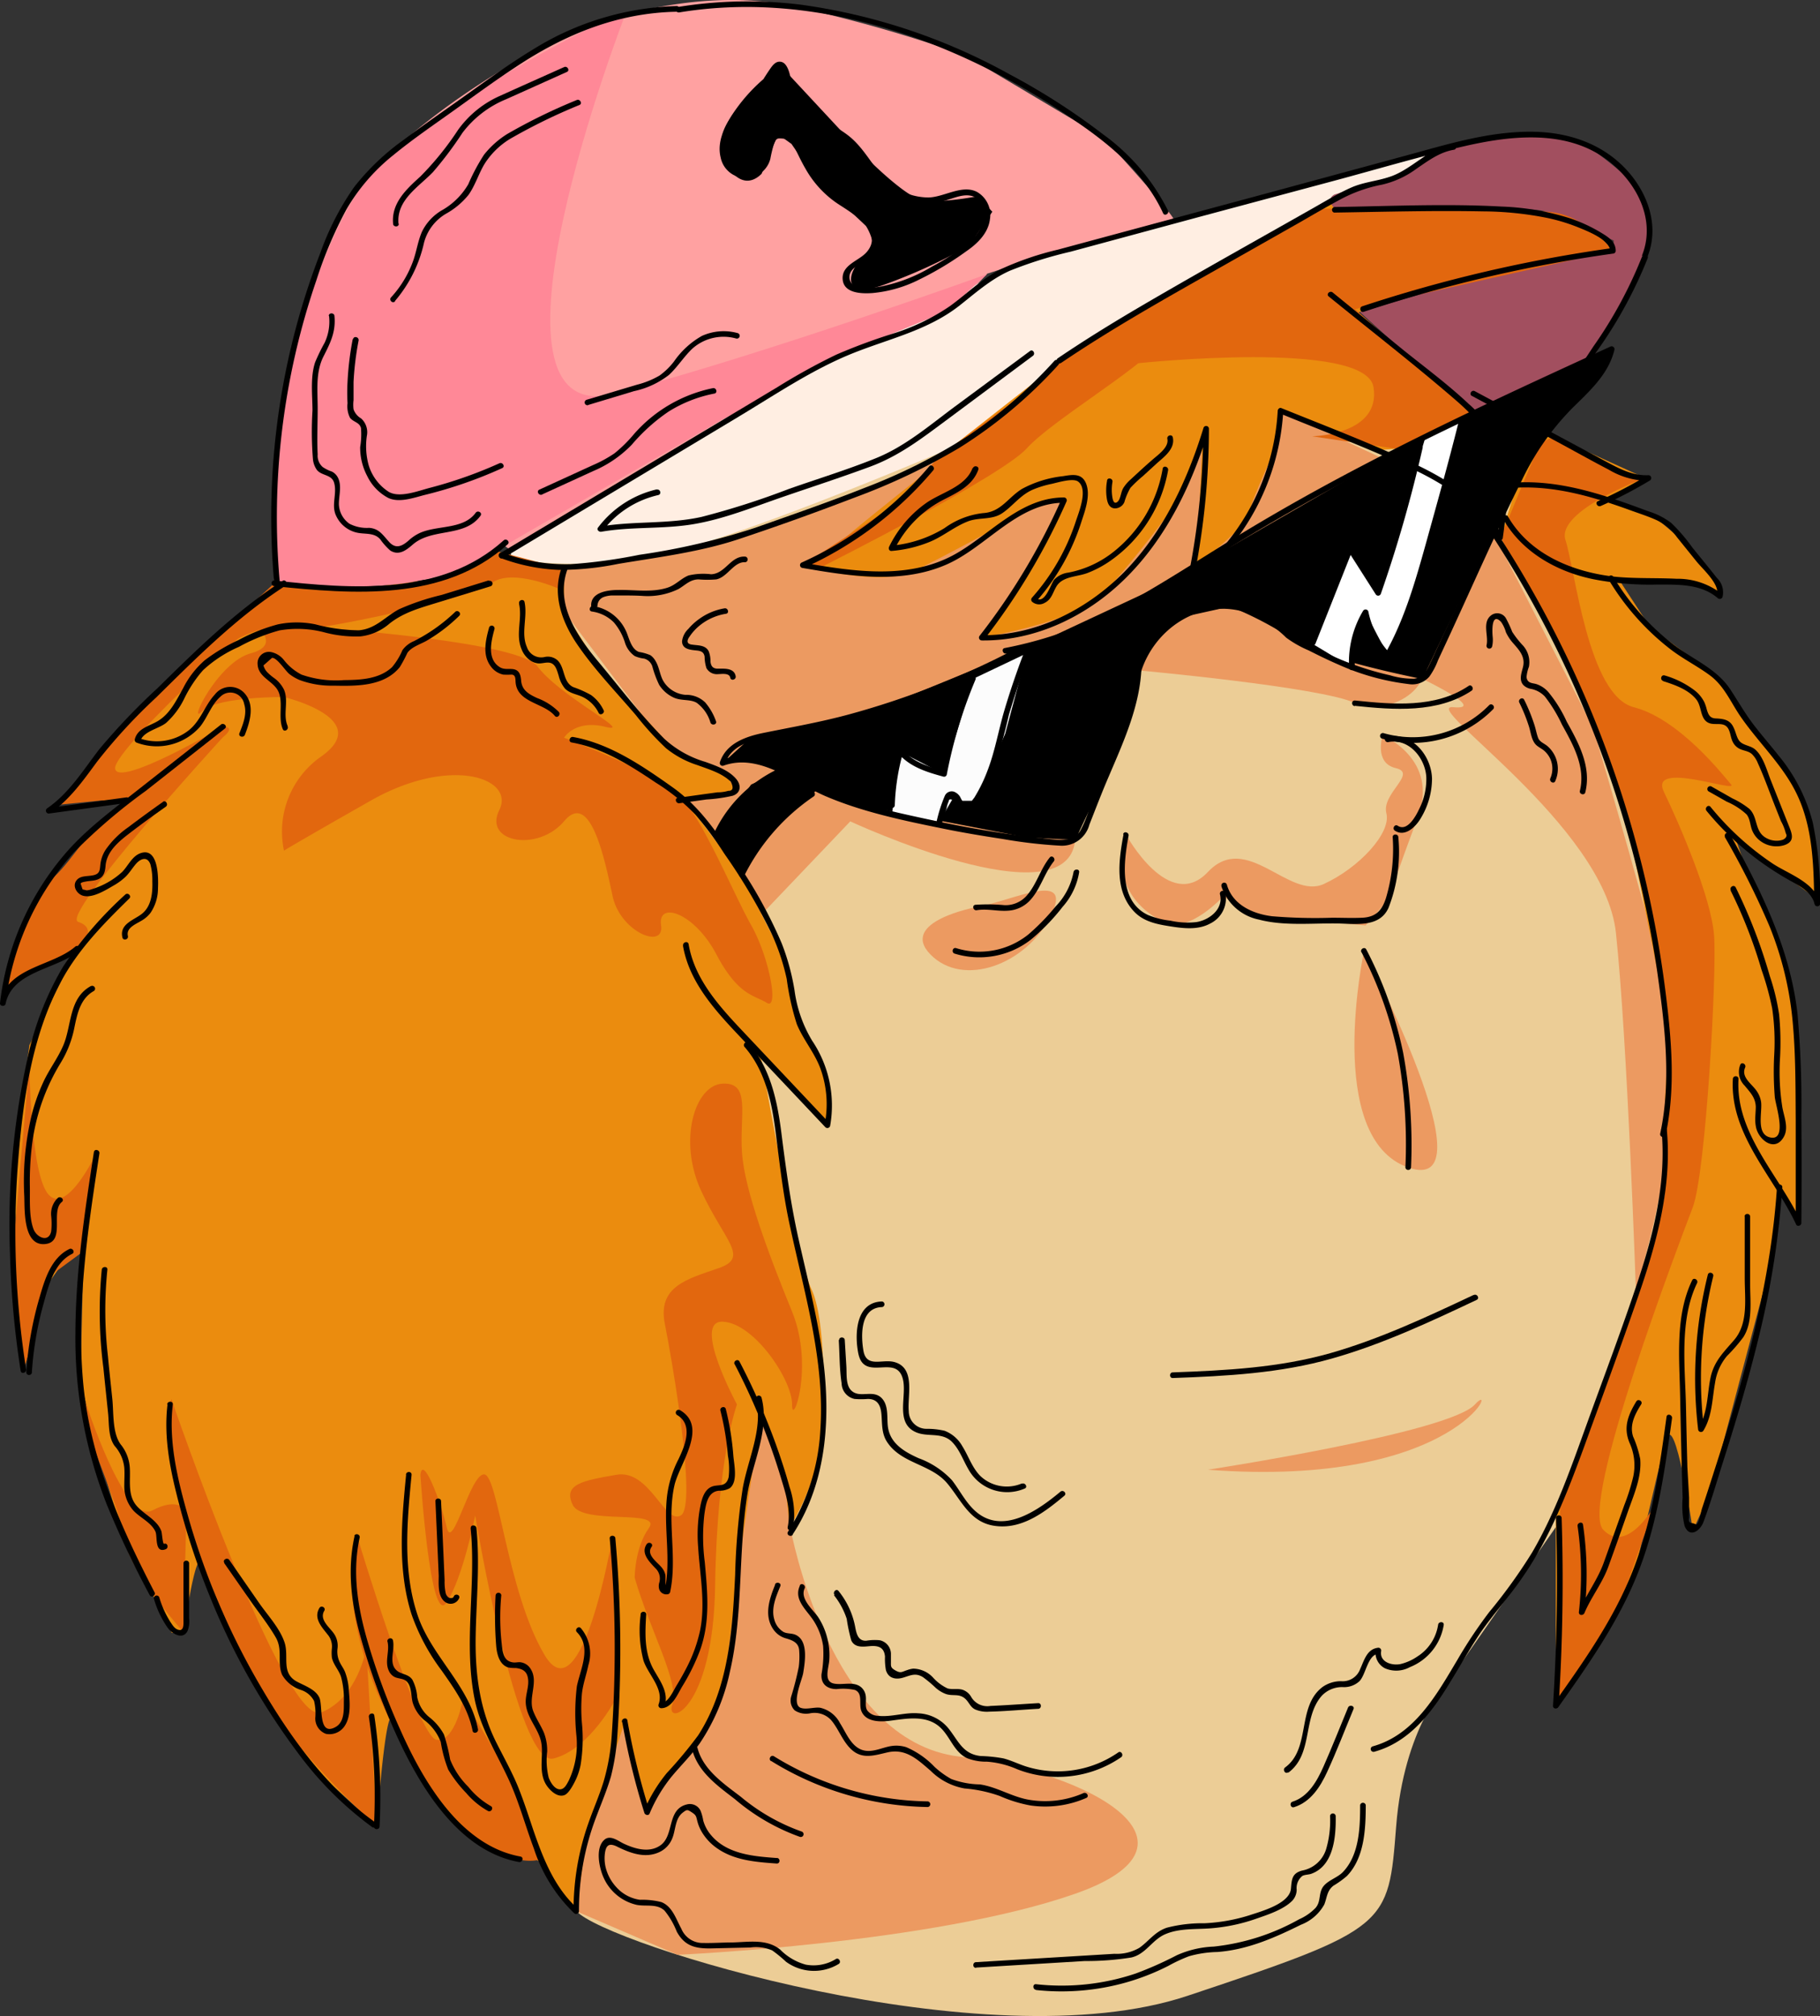<svg id="Camada_1" data-name="Camada 1" xmlns="http://www.w3.org/2000/svg" viewBox="0 0 242.05 268"><rect x="0" y="0" width="242.05" height="268" fill="#333333" stroke="none"/><defs><style>.cls-1{fill:#eccd96;}.cls-2{fill:#ec9a61;}.cls-3{fill:#eb8c0e;}.cls-4{fill:#fcfcfc;}.cls-5{fill:#fff;}.cls-6{fill:#ffa1a1;}.cls-7{fill:#ffeee2;}.cls-8{fill:#a24f5f;}.cls-9{fill:#e2670e;}.cls-10{fill:#ff8897;}</style></defs><path class="cls-1" d="M95.21,86.92,87,186.36s12,75.39,15.76,79.7,54.45,20.19,81.25,11.26,26.73-9.3,27.76-22.52,6.78-19.05,6.78-19.05l18.07-25.93,17.48-44.6-9.23-66.37-31.37-37-58-4.46S95.81,81.17,95.21,86.92Z" transform="translate(-26.09 -12)"/><polygon class="cls-2" points="183.88 60.95 170.32 54.59 124.94 60.66 116.23 64.74 92.21 73.23 75.03 75.64 74.96 81.22 87.88 98.34 97.85 105.09 90.2 106.43 95.26 110.98 149.23 82.82 183.88 60.95"/><path class="cls-2" d="M126,135l13.17-13.81s29,13.5,29.92,2.4-36.22-7.72-36.22-7.72l-20.52,17.51Z" transform="translate(-26.09 -12)"/><path class="cls-2" d="M215.31,102.27s8.71,4.17,4.06,3.74,20.1,15.66,21.63,30,2.65,47.43,2.65,47.43,8-24.6,3.95-40.29-9.68-34.51-9.68-34.51l-14.4-28.07Z" transform="translate(-26.09 -12)"/><path class="cls-2" d="M131.21,215.12s5.09,28.36,22.47,30.39,34.32,11.6,15.42,18.23-52.91,8.12-52.91,8.12l-13.48-5.8,2.83-85S131.07,182.7,131.21,215.12Z" transform="translate(-26.09 -12)"/><path class="cls-2" d="M175.87,123s5.7,10.41,10.86,4.92,10.76,3.72,15.41,1.6,9-6.77,8.33-9.41,4.19-5.32,1.25-6-1.75-4.35-1.75-4.35,7.59,3.15,4.69,10.87-3.95,11-3.95,11l-3,3.39-14.94-1.39-4-2.46s-4.41,4.81-7.61,3.5S173.74,129.56,175.87,123Z" transform="translate(-26.09 -12)"/><path class="cls-2" d="M207.5,138.41s-5.37,24.91,5.9,28.8S207.5,138.41,207.5,138.41Z" transform="translate(-26.09 -12)"/><path class="cls-2" d="M186.73,207.38s32.13-4.91,35.52-8.68S220.28,209.91,186.73,207.38Z" transform="translate(-26.09 -12)"/><path class="cls-2" d="M155.93,132.59s-10.41,1.91-6.08,6.31,12.65,1.37,15.94-5.06S160.65,131.81,155.93,132.59Z" transform="translate(-26.09 -12)"/><path class="cls-2" d="M177.51,101.12s24.26,2.21,28.76,4.33,12.83-2.62,7.67-8.69-27.21-7.21-27.21-7.21S171.05,91.69,177.51,101.12Z" transform="translate(-26.09 -12)"/><path class="cls-3" d="M62.56,89.55,34.27,118.43l8.73-.07s-14.11,11.77-15.24,24.56a66.73,66.73,0,0,1,8.6-4.81L30,150.94l-2.19,16.27,1.44,26.93,3-11.17,3.3-4.64h1.65l-.41,17.17s4.06,17.42,6.9,23.06,5.25,10.51,5.25,10.51l1.57-.15s1.56-10.59,2.26-9.14S63.1,243,68.19,247.48s8,7.32,8,7.32,1.21-16.67,2.12-14.2,6.17,13.44,11,15.89,8.68,2.09,9.23,3.77,4.17,5.8,4.17,5.8l1.48-10.25,5-14.9,2.93,12,3.47-5.45s6.07-7.85,6.68-11.09,2-15.89,2-15.89l3-20.37,3.12,7.92.71,7.07a34.41,34.41,0,0,0,3.75-8.75c.85-4,1.42-18.13-.85-23s-6.73-31.08-6.73-31.08l8.76,9.27a29.63,29.63,0,0,0,0-5.59c-.33-2.26-3.71-7.92-3.71-7.92l-2.21-9.17-5.49-10.65-7.25-9.6,6.46-1.56-1.07-2-6.68-3L106,101l-4.92-7.77.07-5.58-8.29-1.8-7.9,3L73.2,90.35Z" transform="translate(-26.09 -12)"/><path d="M121.16,123l4.83-6.71,4.63-2.1L124.73,113l-2.54.46,3.7-3.37,16.52-3.68,21-8.58,18.65-8.71L210,73l30.44-14.51-3,5.11-6.53,7.34L222,88.15l-6.73,14.12s-13.48-2.64-17-5.12a48,48,0,0,0-8.57-4.52l-6.69,1.48L179,98l-1.48,3.15-.83,4.73-2.92,7.88-4.68,9.9-6.44-.33L140.21,119l-5.42-2.06-6.58,6-3.48,5.35Z" transform="translate(-26.09 -12)"/><polygon class="cls-4" points="118.63 108.2 119.75 99.94 125.55 102.93 129.38 90.26 136.55 86.85 133.69 97.52 130.06 105.99 128.28 107.21 127.06 105.56 124.94 109.23 118.63 108.2"/><polygon class="cls-5" points="174.51 85.56 179.59 72.96 183.29 78.86 189.59 58.08 194.35 55.76 193.29 60.42 188.29 78.29 184.57 87.1 181.67 81.55 180.18 84.84 179.82 88.75 174.51 85.56"/><path class="cls-3" d="M149.93,74.27S137.52,84,136.42,85.36a6.75,6.75,0,0,1-3.56,1.77s10.06,3,14.7.82,16.92-9,16.92-9l3.16-.49-5,9.64-6,8.67S169,94.69,172.52,91.2s10-12.26,10-12.26L186,70.47l-.74,16.76s7.26-6,6.95-6.71,3.51-8.89,3.51-8.89l.68-5,12.69,5.22,2.62-.18,11.16-5L206.27,53.72l6.88-2.6,27.46-5.79s-4.87-5.13-8.92-5.19-21.72,0-21.72,0l-7-1.28-19,10.77-13,7.74L166,60.92,151,72.66Z" transform="translate(-26.09 -12)"/><path class="cls-3" d="M232.68,70l12.14,5.52L240,78.41l5.91,2.11,4.42,3.73,4.3,5.42.22,1.53L251,89.5l-9.58-.42,4.13,6.3,8.54,6.31,4.7,6.51,5.32,6.84,2.28,4.73,1.18,6.44v5.18L262,127.31l-5.14-4,1.73,5,4.57,10.65,1.61,8,.39,5.93.09,5,0,16.08-2.48-4.07-1.12,9.81-8.17,30.84-2.25,4.92s-2.39-16.41-3.58-12-4.17,17.73-4.17,17.73L233,238.76V213l9.52-26,5-15.88V158.2l.57-9.35-5.57-27.62L237,105.85,230,91.41l-4.34-8,2.18-7S230.77,69.24,232.68,70Z" transform="translate(-26.09 -12)"/><path class="cls-6" d="M62.56,89.55s.29-40.31,11.21-52.84,28.45-20.47,28.45-20.47S117.71,9.61,132,12.93a191.64,191.64,0,0,1,22.42,6.41l18.48,11s10.41,11.34,9.26,11S173,44,173,44l-10.4,2.69-5.24,1.7-2.62,2.81L151,54s-3.86,2.49-6.31,2.71-8.44,3.22-8.44,3.22l-14.93,8.78L94,85.12l-1.24-.87-7.86,4.57s-10.23,1-13.18,1.42S62.56,89.55,62.56,89.55Z" transform="translate(-26.09 -12)"/><path class="cls-7" d="M94.1,86.31a55.24,55.24,0,0,0,21-.86c11.33-2.7,37.3-13.82,37.3-13.82l10.29-8.07,8.27-6.19,17-10,18-10s4.43-1.66,5.15-1.44,5-3.62,5-3.62l-37.73,10.1s-17.84,4.95-18.48,5.3S146.24,55,146.24,55l-8,4-16.06,8.81L94,85.12Z" transform="translate(-26.09 -12)"/><path class="cls-8" d="M203.57,39.71s26.21-.5,28.12.43,9,3.82,9,3.82l0,1.37-21.24,4.48-12.5,3.68,5.49,4.95,9.32,8.43,16.23-7.29,7-13.67s.91-5.81-.72-8.31-7.75-6.67-7.75-6.67L230,29.85h-3.6s-4.32.74-7,1.51S212.63,35,212.63,35l-9.06,2.86S202.33,38.36,203.57,39.71Z" transform="translate(-26.09 -12)"/><path d="M127.38,35.1l2.18-5.25,1.79,1.28,3.09,4.47,6.83,6.45s2,3.13,0,4.05-4,5.88,2,3.89A72.84,72.84,0,0,0,155,44.65l3.06-4.5-1.91-2.07s-5,1-7.44.51-8.1-6.34-8.1-6.34L129.74,20.57s-6.78,6-7.55,9.28S124.4,38.08,127.38,35.1Z" transform="translate(-26.09 -12)"/><path class="cls-9" d="M55.74,108.59s-14,8.22-14.34,5.58S64.64,90,66.23,90.35l-3.67-.8L50.24,100.87,39.88,111.46,33.62,119l10.17-1Z" transform="translate(-26.09 -12)"/><path class="cls-9" d="M55.74,110S34,133.74,36.49,134.55s.65,2.85.65,2.85l-3.52,2.07-6.83,3.63s2.64-11.66,5.46-13.67,5.12-6.45,7.44-8.2,16.05-12.64,16.05-12.64S57.57,108.54,55.74,110Z" transform="translate(-26.09 -12)"/><path class="cls-9" d="M100.62,90.35s-6.44-2.94-9.2-.8-27.17,7.34-28.86,6.23-7.77,2.76-7.77,2.76l9.07-8.71,10.85.52,10.22-1.53L92,85.23l9.13,2.41Z" transform="translate(-26.09 -12)"/><path class="cls-9" d="M59.68,94.82s34.94,1.83,37.92,5.8,13.06,9,9,8-5.49,1.45-5.49,1.45,12.11,4.6,15.21,7.52S123.6,130.75,126,135s3.73,11.36,2.06,10.31-3.79-.93-6.7-6.45-7.83-7.15-7.35-3.86-5.41.91-6.44-3.85-2.92-14.17-6.44-10-10.77,2.82-8.64-1.45S86,112.41,75.4,118.43s-11.54,6.65-11.54,6.65a12.16,12.16,0,0,1,5-12.55c7-5-5-7.87-5-7.87s-9-.07-10.93,1.92,2.1-6.52,6.51-7.73S59.68,94.82,59.68,94.82Z" transform="translate(-26.09 -12)"/><path class="cls-9" d="M38.94,165.22s-3.91,8.3-6.38,5.6S30,153.45,30,153.45l-2.19,24.88,1.44,15.81,3.53-12.56,4.42-3.25Z" transform="translate(-26.09 -12)"/><path class="cls-9" d="M37.33,198s5.34,16.75,9,14.8,4.56.16,4.56.16l-.41,16s-7.36-8.17-7.91-12.64S35.63,199,37.33,198Z" transform="translate(-26.09 -12)"/><path class="cls-9" d="M48.89,198s15,43.63,19.92,41.65,6-8.55,6-8.55L76.2,254.8S63.3,243.26,59.1,234,45.85,204.94,48.89,198Z" transform="translate(-26.09 -12)"/><path class="cls-9" d="M73.61,216.28s8,26.65,10.53,27,3.55-5.53,3.55-5.53L94,248.32l4,10.84s-7.65,3.08-18-14.69S73.61,216.28,73.61,216.28Z" transform="translate(-26.09 -12)"/><path class="cls-9" d="M82,208.05s1.29,20.26,3.47,17,3.82-11.58,3.82-11.58S94.86,247,99.7,245.77s8.32-8,8.32-8l-.51-21.3s-4.06,23.87-9,15.53-6.15-23.79-8-24-4.25,10.38-5,7.07S82.32,205.28,82,208.05Z" transform="translate(-26.09 -12)"/><path class="cls-9" d="M110.5,221.73c2,7,6,13.89,5,16.87s5.45,1.07,5.7-15.84,2.9-24.06,2.9-24.06-6.06-11.2-1.87-11,9.24,7.78,9.2,11,3-5,0-12.34-6.32-16.1-6.66-21.14,1.21-9.33-2.54-9.17-6,7.59-2.87,14.3,6.45,8.81,2.29,10.24-8.13,2.42-7.14,7.39,4.29,24.11,2.15,25.46-4.14-6.17-8.6-5.39-7.13,1.25-5.8,4,12,.49,10.12,3.1S110.5,221.73,110.5,221.73Z" transform="translate(-26.09 -12)"/><path class="cls-9" d="M135.62,87.23s23.57-11.84,27-15.6,14-9.86,18.15-14.26,25.93-11.9,30.93-11.62,14.41.7,12.68,0-18.13,7.33-18.13,7.33l34.34-7.74s-3.88-5.13-8.92-5.19l-30.25-.43-11.53,6.53-10.39,5.93-10.37,6.25-5.68,5L151,72.66l-5.61,6.28-12.56,8.19Z" transform="translate(-26.09 -12)"/><path class="cls-9" d="M177.51,60.28s30.24-3.19,31.25,3.19S200.59,70,200.59,70l11.13,1.65,10-4.76-15.41-13.8,16-3.87,3.36-6.55-29.18,3.1S174,57.66,177.51,60.28Z" transform="translate(-26.09 -12)"/><path class="cls-9" d="M244.82,75.56S233,79.89,234.29,83.8s3,20.65,9.07,22.21,11.85,9,12.95,10.26-11-3.29-8.93,1,6.28,14,6.67,19.06-1.09,31.54-2.83,36.16S236.09,212,239.31,215.36s6.87-3.28,6.87-3.28l-4.74,13.53L233,238.76l.61-27.43L242.53,187s5-12.55,5-17.19.6-17,.6-17l-2.58-20.15-5.18-18.16-5.59-13.75-6.56-12.59-2.57-4.72,5.25-12.55,1.82-.85S244.14,76.31,244.82,75.56Z" transform="translate(-26.09 -12)"/><path class="cls-10" d="M109.22,14S87.67,69.69,108,64.31,157.4,48.43,157.4,48.43l-5.5,5-12.73,5.22-17,9.12L92,85.23s-3.37,2.69-10.79,4.08-18.64.24-18.64.24-.3-25.45,4-36.48,6.62-17,13.38-22.43S106.94,13.65,109.22,14Z" transform="translate(-26.09 -12)"/><path d="M220.21,76.93a145,145,0,0,1,26.27,64.16c1,7.08,1.93,14.52.41,21.6-.11.47.62.67.72.2,1.34-6.23.79-12.65,0-18.92a144.79,144.79,0,0,0-26.76-67.42c-.28-.38-.94,0-.65.38Z" transform="translate(-26.09 -12)"/><path d="M247.07,162.24c.62,6.76-.95,13.4-3.06,19.79s-4.59,12.93-6.92,19.37c-2.1,5.8-4.13,11.68-7.25,17a71.23,71.23,0,0,1-5.69,7.9,61.48,61.48,0,0,0-4.25,6.38c-2.75,4.61-5.7,9.94-11.24,11.47a.37.37,0,0,0,.2.72c4.66-1.28,7.61-5.17,10-9.1,1.35-2.17,2.59-4.42,4-6.54,1.8-2.66,4-5,5.8-7.68,3.57-5.16,5.84-11.06,8-16.92,2.44-6.72,4.92-13.42,7.26-20.18,2.48-7.15,4.55-14.6,3.85-22.24,0-.48-.79-.48-.75,0Z" transform="translate(-26.09 -12)"/><path d="M149.67,74a48.09,48.09,0,0,1-17,12.8.38.38,0,0,0,.09.69c6.28,1.08,13.15,2.21,19.2-.44,5.34-2.33,9.45-8.23,15.68-8.22l-.33-.57A86.45,86.45,0,0,1,156.39,96.5a.38.38,0,0,0,.26.64c7.22.08,14.07-3.26,19.14-8.28,5.47-5.41,8.85-12.53,11.07-19.81l-.74-.1A100.74,100.74,0,0,1,184,89.29c-.06.28.27.64.55.42a31.37,31.37,0,0,0,12.21-23.12l-.47.36c5.71,2.35,11.52,4.54,17.13,7.14,4.66,2.17,9.22,5,11.84,9.54.15.25.64.24.69-.09.45-3.26.9-6.6.26-9.87a15,15,0,0,0-4.82-8c-2.67-2.51-5.65-4.73-8.49-7l-9.57-7.79c-.37-.3-.91.22-.53.53,5.61,4.56,11.35,9,16.83,13.73,2.45,2.11,4.72,4.53,5.61,7.72,1,3.42.47,7,0,10.5l.68-.09c-2.62-4.57-7.11-7.44-11.77-9.64-5.76-2.72-11.77-5-17.65-7.38-.24-.1-.47.14-.48.36a30.52,30.52,0,0,1-11.84,22.47l.55.43A101.22,101.22,0,0,0,186.87,69a.37.37,0,0,0-.73-.09c-2.15,7-5.38,13.9-10.59,19.19-5,5-11.73,8.42-18.9,8.34l.27.64a87.32,87.32,0,0,0,11-18.39.38.38,0,0,0-.32-.56c-5.75,0-9.69,4.8-14.33,7.45-6.2,3.56-13.65,2.39-20.35,1.23l.09.69A48.74,48.74,0,0,0,150.2,74.53c.31-.37-.22-.9-.53-.53Z" transform="translate(-26.09 -12)"/><path d="M203.57,40.26c6.57-.1,13.17-.29,19.75-.16A44.49,44.49,0,0,1,232,41a24.43,24.43,0,0,1,3.85,1.17c1.15.47,4.36,1.67,4.37,3.17l.28-.36a188.48,188.48,0,0,0-33.24,7.74c-.46.15-.26.88.2.73a188.51,188.51,0,0,1,33.24-7.75.37.37,0,0,0,.27-.36c0-1.21-1-1.84-1.95-2.41a20.62,20.62,0,0,0-4.1-1.9,34,34,0,0,0-9.12-1.57c-7.39-.41-14.86-.05-22.24.06a.38.38,0,0,0,0,.75Z" transform="translate(-26.09 -12)"/><path d="M93,86.19l31.36-18.82c5-3,9.91-6.34,15.33-8.48,4.78-1.89,9.79-3,13.92-6.2,2.18-1.71,4.19-3.53,6.74-4.68a54.63,54.63,0,0,1,8.12-2.55l17.47-4.72L203.64,36c5.73-1.54,11.44-3.24,17.23-4.57s12.88-2.2,18.25,1.33c4.22,2.77,7.33,8.05,5.39,13.09-.18.45.55.65.72.2,1.52-3.95.1-8.16-2.6-11.23-3.18-3.6-7.67-5.18-12.39-5.3-6-.15-11.78,1.71-17.46,3.24l-18.44,5-18.19,4.9-9.34,2.52a40.18,40.18,0,0,0-7.63,2.61c-2.53,1.27-4.49,3.26-6.75,4.9a28.43,28.43,0,0,1-7.65,3.68,76.25,76.25,0,0,0-7.48,2.78,83.57,83.57,0,0,0-7.81,4.31L92.6,85.54c-.41.25,0,.9.38.65Z" transform="translate(-26.09 -12)"/><path d="M244.46,46.14A57.91,57.91,0,0,1,238,58.06c-2.42,3.66-4.83,7.39-8.27,10.18-.38.3.16.83.53.53,3.49-2.83,5.93-6.62,8.38-10.33a58.45,58.45,0,0,0,6.58-12.11c.17-.45-.56-.65-.72-.19Z" transform="translate(-26.09 -12)"/><path d="M92.73,86.2a24.78,24.78,0,0,0,7.7,1.56,39.38,39.38,0,0,0,7.88-.8c5.38-.9,10.85-1.57,16-3.28s10.37-3.59,15.48-5.55a84.76,84.76,0,0,0,13.88-6.59,62.61,62.61,0,0,0,13.19-11.05c.33-.35-.2-.88-.53-.53a63.3,63.3,0,0,1-11.52,10,75.26,75.26,0,0,1-13.75,6.9c-4.79,1.9-9.67,3.58-14.53,5.3a90.36,90.36,0,0,1-15.4,3.59A70.78,70.78,0,0,1,102,87a23.81,23.81,0,0,1-9.11-1.54c-.45-.16-.65.56-.2.73Z" transform="translate(-26.09 -12)"/><path d="M167.19,60.26c6.76-4.58,13.88-8.57,21-12.6l10.89-6.17c1.73-1,3.45-2,5.2-2.94a19.43,19.43,0,0,1,5.6-2,12.36,12.36,0,0,0,4.57-2.1c1.58-1.08,3.11-2.23,5-2.54.48-.07.28-.8-.2-.72-3.23.52-5.32,3.31-8.34,4.32-1.7.57-3.45.69-5.11,1.42s-3.5,1.85-5.22,2.82c-7.27,4.12-14.57,8.19-21.8,12.4-4.07,2.37-8.09,4.82-12,7.47-.4.27,0,.92.38.64Z" transform="translate(-26.09 -12)"/><path d="M221.85,64.63l12.22,6.58c2,1.09,4,2.2,6,3.24a10.36,10.36,0,0,0,5.26,1.47l-.19-.7a55.4,55.4,0,0,1-6.53,3.4c-.44.19-.06.84.38.64a57.71,57.71,0,0,0,6.53-3.39.38.38,0,0,0-.19-.7c-2.22.11-4.12-1-6-2l-5.71-3.07L222.23,64c-.43-.23-.81.42-.38.64Z" transform="translate(-26.09 -12)"/><path d="M227,76.88c5.47-.46,10.74,1.08,15.83,2.92,1.2.44,2.45.83,3.61,1.36a7.37,7.37,0,0,1,2.69,2.27l2.58,3.2c.8,1,3.16,3.06,2.72,4.47l.62-.16a9.48,9.48,0,0,0-6-2c-2.79-.14-5.56,0-8.34-.29-5.57-.65-11.23-3-14.12-8.07A.38.38,0,0,0,226,81c2.51,4.4,7.13,7,12,8a39.22,39.22,0,0,0,8.45.71c2.78,0,5.86-.12,8.1,1.81a.39.39,0,0,0,.63-.17,2.65,2.65,0,0,0-.76-2.53c-1.06-1.35-2.15-2.67-3.23-4a23.84,23.84,0,0,0-2.81-3.28,9.7,9.7,0,0,0-3.12-1.59c-5.84-2.18-11.9-4.29-18.23-3.76-.47,0-.48.79,0,.75Z" transform="translate(-26.09 -12)"/><path d="M181.43,40a28,28,0,0,0-8.66-10.16A88.75,88.75,0,0,0,160.4,21.9a79.58,79.58,0,0,0-27.82-9.28,57.79,57.79,0,0,0-16.35.31c-.47.08-.27.8.2.72C135.53,10.51,155,18,170.43,29c4.22,3,8.15,6.57,10.35,11.35.2.43.85.05.65-.38Z" transform="translate(-26.09 -12)"/><path d="M116.19,12.8A38.13,38.13,0,0,0,97.1,18.5c-3,1.81-5.86,3.87-8.71,5.91s-5.78,4.05-8.6,6.17a31.86,31.86,0,0,0-6.61,6.3,36.57,36.57,0,0,0-4.49,8.75,96.63,96.63,0,0,0-5.37,20.06,97.77,97.77,0,0,0-.78,23.62c0,.47.79.48.75,0a97,97,0,0,1,4.86-40,55.7,55.7,0,0,1,4-9.45,25.89,25.89,0,0,1,6.24-7.23c2.57-2.11,5.34-4,8-5.9s5.51-4,8.35-5.86c6.5-4.31,13.51-7.18,21.4-7.31a.38.38,0,0,0,0-.75Z" transform="translate(-26.09 -12)"/><path d="M62.56,89.92C73.09,91,85.12,92,93.61,84.36c.36-.32-.17-.85-.53-.53-8.32,7.49-20.22,6.44-30.52,5.34-.48,0-.47.7,0,.75Z" transform="translate(-26.09 -12)"/><path d="M63.67,89.22c-6.19,4-11.43,9.14-16.64,14.27a85,85,0,0,0-7.75,8.13c-2.13,2.77-4,5.83-6.91,7.83a.38.38,0,0,0,.29.69l10.44-1.42c.48-.06.27-.78-.2-.72l-10.44,1.42.29.68c2.6-1.77,4.39-4.32,6.23-6.82a72.91,72.91,0,0,1,7.9-8.58C52.27,99.38,57.65,94,64.05,89.87c.41-.26,0-.91-.38-.65Z" transform="translate(-26.09 -12)"/><path d="M55.48,108.32l-11.35,8.92c-3.32,2.61-6.72,5.13-9.47,8.36a37,37,0,0,0-8.57,19.75c-.05.42.65.51.74.1.91-4.42,6.87-4.56,9.8-7.08.36-.31-.17-.84-.53-.53-3.08,2.65-9,2.67-10,7.41l.74.1A36.15,36.15,0,0,1,36,125.23a75.28,75.28,0,0,1,9.46-8.08L56,108.85c.38-.3-.16-.82-.53-.53Z" transform="translate(-26.09 -12)"/><path d="M42.75,130.92a51.77,51.77,0,0,0-8.25,9.55,40.2,40.2,0,0,0-4.56,11.37,102.07,102.07,0,0,0-2.52,26.83,119.65,119.65,0,0,0,1.42,15.57c.07.47.8.27.72-.2a118.45,118.45,0,0,1-1.09-27.26c.63-8.22,1.79-16.9,5.72-24.27,2.29-4.28,5.65-7.69,9.09-11.06.35-.33-.18-.86-.53-.53Z" transform="translate(-26.09 -12)"/><path d="M30.33,194.39a44.64,44.64,0,0,1,1.53-9c.66-2.39,1.4-5.52,3.83-6.71.43-.21.05-.85-.38-.64-2.46,1.2-3.3,4.14-4,6.57a45.44,45.44,0,0,0-1.72,9.81c0,.49.72.48.75,0Z" transform="translate(-26.09 -12)"/><path d="M38.58,165.12C37.37,173,36.16,181,36.12,189a60.42,60.42,0,0,0,4.17,23A130.5,130.5,0,0,0,46,224.05c.22.43.87,0,.64-.38-4.66-9-8.69-18.11-9.53-28.33-.84-10.05.68-20.11,2.2-30,.08-.47-.65-.67-.72-.2Z" transform="translate(-26.09 -12)"/><path d="M46.56,224.53a12.88,12.88,0,0,0,1.84,3.87c.58.79,2,1.63,2.62.44a3.46,3.46,0,0,0,.22-1.72v-7.34a.38.38,0,0,0-.75,0q0,3.85,0,7.69c0,.4.06,1.29-.55,1.21s-.9-.65-1.15-1a13,13,0,0,1-1.51-3.31.37.37,0,0,0-.72.2Z" transform="translate(-26.09 -12)"/><path d="M48.37,198.7c-.54,4.48.4,8.92,1.54,13.24a97.08,97.08,0,0,0,4,12.07A92,92,0,0,0,66,245.41a45.75,45.75,0,0,0,9.58,9.47c.39.28.77-.37.38-.65-6.5-4.63-11.25-11.28-15.24-18.1a97.31,97.31,0,0,1-9.65-22.67c-1.35-4.78-2.58-9.76-2-14.76.05-.48-.7-.48-.75,0Z" transform="translate(-26.09 -12)"/><path d="M76.57,254.8a74.29,74.29,0,0,0-.7-14.75c-.07-.47-.79-.27-.72.2a73,73,0,0,1,.67,14.55c0,.48.73.48.75,0Z" transform="translate(-26.09 -12)"/><path d="M73.25,216.18c-1,4.44-.44,9,.76,13.31a88.12,88.12,0,0,0,4.64,12.8c3.13,6.94,8.27,15.75,16.46,17.24.48.08.68-.64.2-.73-8-1.45-13-10.11-16-16.89A88.5,88.5,0,0,1,74.92,230c-1.27-4.42-2-9-1-13.58.11-.47-.61-.67-.72-.2Z" transform="translate(-26.09 -12)"/><path d="M80.1,208.05c-.6,6.14-1.18,12.59.73,18.57a27.57,27.57,0,0,0,4,7.46c1.75,2.48,3.52,5,4.11,8,.09.47.81.27.72-.2-1.1-5.73-6.13-9.63-8-15.07-2.05-6-1.43-12.57-.83-18.77,0-.48-.71-.48-.75,0Z" transform="translate(-26.09 -12)"/><path d="M88.68,215.14c.77,7.6-1,15.34.56,22.87.79,3.75,2.78,6.87,4.38,10.29,1.43,3,2.3,6.32,3.48,9.46a20.76,20.76,0,0,0,5.35,8.57.38.38,0,0,0,.64-.27,34.6,34.6,0,0,1,2.25-12.41c.68-1.82,1.45-3.61,2-5.49a29.57,29.57,0,0,0,.86-5.54,166,166,0,0,0-.27-26.1c0-.48-.79-.48-.75,0a164.82,164.82,0,0,1,.27,26.1,28.36,28.36,0,0,1-1.08,6.2c-.57,1.86-1.36,3.64-2,5.47a34.67,34.67,0,0,0-2,11.77l.64-.26c-3.14-2.77-4.66-6.67-6-10.54-.64-1.9-1.25-3.81-2-5.67s-1.85-3.85-2.82-5.76c-2.31-4.52-2.92-9.26-2.84-14.28.08-4.81.58-9.61.1-14.41-.05-.47-.8-.48-.75,0Z" transform="translate(-26.09 -12)"/><path d="M108.86,241a93.6,93.6,0,0,0,2.93,12c.09.28.55.41.69.09a20,20,0,0,1,3-5c1.22-1.46,2.58-2.79,3.68-4.35a26.88,26.88,0,0,0,4-9.5c1.81-7.77,1.07-15.83,2.34-23.67.68-4.16,3-8.55,1.86-12.8a.38.38,0,0,0-.73.2c1,3.94-1.11,8.08-1.77,11.93a91.36,91.36,0,0,0-1,11.45c-.35,7.27-.83,15-4.92,21.34a57.36,57.36,0,0,1-4.16,5,20.47,20.47,0,0,0-3,4.93l.68.09a93.6,93.6,0,0,1-2.93-12c-.08-.47-.81-.27-.72.2Z" transform="translate(-26.09 -12)"/><path d="M123.79,193.34a86.74,86.74,0,0,1,4.57,10.35q.91,2.48,1.66,5c.61,2,1.28,4.15.83,6.3-.1.47.62.67.72.2a11.55,11.55,0,0,0-.48-5.53c-.55-2-1.18-3.9-1.87-5.82A88.81,88.81,0,0,0,124.44,193c-.22-.43-.87-.05-.65.38Z" transform="translate(-26.09 -12)"/><path d="M131.5,216c4.69-7.12,5.11-16,3.94-24.22-.72-5-2-10-3.12-14.95-1.07-4.74-1.71-9.48-2.32-14.3-.55-4.26-1.46-8.55-4.35-11.88-.32-.37-.85.17-.53.53,2.75,3.16,3.61,7.31,4.13,11.35.54,4.25,1,8.45,1.94,12.64,1.91,8.87,4.61,17.76,4,26.94a28,28,0,0,1-4.3,13.51c-.27.41.38.78.65.38Z" transform="translate(-26.09 -12)"/><path d="M116.92,137.71c.78,4.57,3.87,8.15,6.94,11.42,4,4.25,8,8.48,12,12.72a.38.38,0,0,0,.63-.17,15.42,15.42,0,0,0-2.38-11.32,17.33,17.33,0,0,1-2.35-6.69,30.57,30.57,0,0,0-1.7-6.25,61.82,61.82,0,0,0-6.4-11.42c-2.34-3.51-4.64-6.87-8.13-9.35-4-2.83-8.32-5.8-13.22-6.68-.47-.08-.67.64-.2.73,4.16.74,7.71,3,11.18,5.33a27.58,27.58,0,0,1,5.29,4.27,46.05,46.05,0,0,1,3.83,5.17,77,77,0,0,1,6.21,10.46,29.31,29.31,0,0,1,2.1,6.21,34.56,34.56,0,0,0,1.34,6c.85,2.07,2.35,3.78,3.13,5.88a13.86,13.86,0,0,1,.58,7.44l.62-.17L125,149.22c-3.19-3.38-6.53-7-7.33-11.71-.09-.47-.81-.27-.73.2Z" transform="translate(-26.09 -12)"/><path d="M100.76,87.54c-1.21,3.41,0,6.94,1.9,9.83,2.31,3.46,5.29,6.53,8,9.7a39.33,39.33,0,0,0,4,4.39,12.85,12.85,0,0,0,4.15,2.24c.88.32,1.77.61,2.62,1a7.83,7.83,0,0,1,1.31.76l.52.42c.43.84.32,1.26-.31,1.25a5.17,5.17,0,0,1-1.44.2l-1.91.26-3.36.47c-.47.06-.27.78.2.72l3.6-.5a21.17,21.17,0,0,0,3.47-.49c1.09-.34,1.2-1.35.53-2.19-1-1.22-2.7-1.79-4.12-2.31a13.87,13.87,0,0,1-5.48-3.08c-3.13-3.13-5.87-6.77-8.71-10.17s-5.83-7.66-4.19-12.31c.16-.45-.56-.65-.72-.2Z" transform="translate(-26.09 -12)"/><path d="M240,89a33.35,33.35,0,0,0,8.29,9.34c1.66,1.27,3.53,2.2,5.21,3.44,1.91,1.41,2.77,3.59,4.09,5.5,2.43,3.53,5.69,6.5,7.53,10.42,2.11,4.48,2.18,9.57,2.26,14.42l.74-.1c-.67-2.76-4.24-3.85-6.35-5.27a37.86,37.86,0,0,1-8.19-7.49c-.3-.37-.83.16-.53.53a38.75,38.75,0,0,0,7,6.64,40.79,40.79,0,0,0,4.1,2.63c1.35.75,2.89,1.53,3.28,3.16a.38.38,0,0,0,.74-.1,49.61,49.61,0,0,0-1-10.81,22.84,22.84,0,0,0-4.54-8.87c-1.09-1.38-2.25-2.7-3.32-4.1s-2-3-3-4.54c-1.85-2.94-5.18-4.16-7.82-6.24a32.52,32.52,0,0,1-7.87-8.94A.37.37,0,0,0,240,89Z" transform="translate(-26.09 -12)"/><path d="M255.48,123.27a109.81,109.81,0,0,1,5.91,11.78,44.36,44.36,0,0,1,3.11,12.73c.41,4.37.38,8.79.41,13.18q0,6.82,0,13.66l.7-.19c-2.86-6.15-8.73-11.72-8.31-19,0-.48-.72-.48-.75,0-.43,7.41,5.49,13.05,8.41,19.34.17.35.7.16.7-.19q.06-7.08,0-14.15a134.86,134.86,0,0,0-.51-13.64c-1-8.75-4.83-16.34-9-23.94a.38.38,0,0,0-.65.38Z" transform="translate(-26.09 -12)"/><path d="M262.42,169.79c-.67,10.3-3.06,20.36-6,30.22-.73,2.45-1.49,4.88-2.28,7.31-.36,1.14-.73,2.28-1.1,3.41l-.6,1.82c-.14.43-.37,1.88-.75,2.11l-.45-.17q-.66,0-.51-.69c0-.32,0-.65,0-1,0-.57,0-1.15,0-1.72L250.5,207q-.1-3.92-.18-7.83c-.1-5.38-.94-11.6,1.47-16.6.21-.43-.44-.81-.65-.38-2.3,4.77-1.69,10.38-1.6,15.51q.09,4.65.21,9.3l.12,4.15a11.67,11.67,0,0,0,.26,3.69c.64,1.64,2,.74,2.49-.46,1-2.67,1.8-5.46,2.67-8.19,1.79-5.61,3.47-11.27,4.84-17a115.38,115.38,0,0,0,3-19.36c0-.48-.72-.48-.75,0Z" transform="translate(-26.09 -12)"/><path d="M247.73,200.34c-.95,6.92-1.92,13.93-4.49,20.47s-6.58,12.14-10.56,17.76l.7.19q.8-12.51.4-25a.38.38,0,0,0-.75,0q.39,12.53-.4,25c0,.41.5.47.7.19,3.93-5.55,7.89-11.18,10.46-17.52,2.7-6.66,3.69-13.82,4.67-20.89.06-.48-.66-.68-.73-.2Z" transform="translate(-26.09 -12)"/><path d="M175.51,122.93c-.63,3.41-1.22,7.43,1.37,10.21,1.28,1.38,3.05,1.72,4.82,2s3.73.52,5.36-.38a3.72,3.72,0,0,0,2-4.06.37.37,0,0,0-.72.2c.5,1.94-1.43,3.42-3.15,3.68a10.48,10.48,0,0,1-3.44-.19,11,11,0,0,1-3-.76c-3.91-1.88-3.2-7.07-2.57-10.52.09-.47-.63-.67-.72-.2Z" transform="translate(-26.09 -12)"/><path d="M188.53,129.82a6.63,6.63,0,0,0,5,4.43c3.23.85,6.84.48,10.14.51,2.49,0,5.86.68,7.09-2.09a20.5,20.5,0,0,0,1.3-9.37c0-.48-.78-.49-.75,0a22.77,22.77,0,0,1-.87,8c-.52,1.71-1.35,2.61-3.18,2.7-1.34.06-2.69,0-4,0a68.54,68.54,0,0,1-8-.2c-2.54-.31-5.24-1.51-6-4.19a.37.37,0,0,0-.72.2Z" transform="translate(-26.09 -12)"/><path d="M211.6,122.42c1.39.92,2.84-.58,3.48-1.71a10.22,10.22,0,0,0,1.46-5.21c-.09-3.09-2.68-6.22-6-5.57-.48.09-.28.81.19.72,2.75-.54,4.91,2.14,5.05,4.65a8.76,8.76,0,0,1-.93,4.21c-.41.89-1.58,3.11-2.87,2.26-.4-.27-.78.38-.38.65Z" transform="translate(-26.09 -12)"/><path d="M209.87,110.18a15,15,0,0,0,14.8-3.9c.33-.35-.19-.88-.53-.54a14.22,14.22,0,0,1-14.08,3.71.38.38,0,0,0-.19.73Z" transform="translate(-26.09 -12)"/><path d="M153.05,138.77a11.17,11.17,0,0,0,10.12-1.84,27.59,27.59,0,0,0,4.25-4.39,9.1,9.1,0,0,0,2.19-4.59c.06-.48-.69-.47-.75,0a8.93,8.93,0,0,1-2.39,4.56,29.43,29.43,0,0,1-3.61,3.71,10.4,10.4,0,0,1-9.61,1.82c-.47-.14-.66.58-.2.73Z" transform="translate(-26.09 -12)"/><path d="M156,133c1.4-.24,2.8.18,4.2.06a4.3,4.3,0,0,0,2.79-1.28c1.46-1.5,1.95-3.65,3.24-5.26.31-.37-.22-.9-.53-.53-1.25,1.55-1.75,3.59-3.07,5.08a3.75,3.75,0,0,1-2.93,1.26,24.19,24.19,0,0,0-3.9-.05c-.48.08-.28.81.2.72Z" transform="translate(-26.09 -12)"/><path d="M206.27,105.83c5.19.54,11,1,15.52-2,.4-.27,0-.92-.38-.65-4.45,3-10.08,2.46-15.14,1.94-.48,0-.48.7,0,.75Z" transform="translate(-26.09 -12)"/><path d="M207.17,138.6A52.23,52.23,0,0,1,212,152.14a67.34,67.34,0,0,1,1,15.07.38.38,0,0,0,.75,0,67.92,67.92,0,0,0-1.05-15.27,52.76,52.76,0,0,0-4.9-13.72c-.22-.42-.87-.05-.65.38Z" transform="translate(-26.09 -12)"/><path d="M222.06,184.15c-6.19,2.91-12.43,5.84-19,7.72-6.85,1.95-13.92,2.31-21,2.57-.48,0-.48.77,0,.75,7.15-.26,14.28-.63,21.2-2.6,6.67-1.89,13-4.85,19.22-7.79.44-.21.06-.85-.38-.65Z" transform="translate(-26.09 -12)"/><path d="M118.14,244.57c.78,3,3.4,4.84,5.71,6.62a27.67,27.67,0,0,0,8.64,5,.37.37,0,0,0,.2-.72,26.26,26.26,0,0,1-8.07-4.61c-2.26-1.73-5-3.57-5.76-6.47a.37.37,0,0,0-.72.2Z" transform="translate(-26.09 -12)"/><path d="M128.64,246.09a40.8,40.8,0,0,0,20.85,6.13.38.38,0,0,0,0-.75,40.08,40.08,0,0,1-20.47-6c-.41-.25-.79.4-.38.65Z" transform="translate(-26.09 -12)"/><path d="M205.37,239c-1.08,2.61-2.12,5.25-3.26,7.83-.85,1.91-2,4-4.12,4.68-.46.15-.27.87.2.73,2.21-.69,3.49-2.7,4.41-4.7,1.26-2.73,2.34-5.56,3.5-8.34.18-.44-.54-.64-.73-.2Z" transform="translate(-26.09 -12)"/><path d="M123.57,33.28a43.78,43.78,0,0,1,2.58-6.54c.37-.75,2.86-6.13,3.85-5.68.58.26.55,1.93.67,2.45a5.79,5.79,0,0,0,1.1,2.22,14.66,14.66,0,0,0,4.42,3.39,15.27,15.27,0,0,1,4.95,4.44,15.73,15.73,0,0,0,3.4,3.87A8.46,8.46,0,0,0,152,38.6c1.27-.37,2.74-1.07,4-.25,2.08,1.37.69,4.27-.66,5.53a29.6,29.6,0,0,1-5.3,3.56A21.24,21.24,0,0,1,143.65,50a9.38,9.38,0,0,1-3.38.17,1.34,1.34,0,0,1-1.1-1.87c.27-.66,1-1,1.55-1.38,1.25-.81,2.12-1.82,1.92-3.4a5.47,5.47,0,0,0-2.45-3.61c-1.87-1.35-3.78-2.31-5.21-4.21a44.58,44.58,0,0,1-2.93-5.28c-.78-1.39-2.26-1.67-3.3-.32a6.28,6.28,0,0,0-.85,2.62A2.74,2.74,0,0,1,125,35a3,3,0,0,1-2.45-2.87,6.6,6.6,0,0,1,1.11-3.77,21.79,21.79,0,0,1,4.93-5.68c.37-.31-.16-.84-.53-.53a22.7,22.7,0,0,0-4.72,5.3c-1,1.61-1.89,3.53-1.41,5.47a3.39,3.39,0,0,0,6.61.2A18.2,18.2,0,0,1,129,31.2c.35-.85.39-.85,1.36-.76s.78-.09,1.09.53c.59,1.15,1.1,2.32,1.75,3.43A13.67,13.67,0,0,0,137.38,39c1.82,1.22,6.36,3.69,4,6.48-1,1.21-3.45,1.7-3.21,3.75.22,1.8,2.59,1.82,3.93,1.73a17.23,17.23,0,0,0,6.23-1.79,41.78,41.78,0,0,0,6.29-3.78c1.46-1,2.91-2.4,3.13-4.27A3.52,3.52,0,0,0,156,37.5c-2-1-4.36.72-6.44.75a8.19,8.19,0,0,1-6.59-3.4c-1.33-1.67-2.38-3.54-4.1-4.86-2.27-1.75-5.36-2.69-6.92-5.25-.63-1-.57-2.13-.94-3.25-.17-.5-.46-1.13-1-1.26-.79-.19-1.25.57-1.63,1.12a39.69,39.69,0,0,0-2.28,3.82,45.09,45.09,0,0,0-3.26,7.91.37.37,0,0,0,.72.2Z" transform="translate(-26.09 -12)"/><path d="M113.46,77.05a13.65,13.65,0,0,0-7.84,5.09c-.22.29.15.6.43.55,4-.7,8.17-.33,12.21-1s7.93-2.25,11.79-3.58,7.86-2.63,11.73-4.06,6.84-3.72,10.05-6.1l11.63-8.65c.38-.28,0-.93-.38-.64L153,66.11c-3.3,2.45-6.52,5.22-10.37,6.78S134.89,75.63,131,77a105.52,105.52,0,0,1-11.59,3.71c-4.47,1-9.08.52-13.58,1.3l.42.55a12.9,12.9,0,0,1,7.39-4.75c.47-.11.27-.83-.2-.72Z" transform="translate(-26.09 -12)"/><path d="M79.09,41.74c-.3-3.15,2.68-4.89,4.58-6.86a48.91,48.91,0,0,0,3.93-5.23,13.83,13.83,0,0,1,5.81-4.46l8.08-3.63c.43-.19.05-.84-.38-.64-2.88,1.29-5.76,2.57-8.63,3.87A13.67,13.67,0,0,0,87,29.28a39.53,39.53,0,0,1-5,6.18c-1.85,1.67-3.89,3.55-3.63,6.28,0,.47.8.48.75,0Z" transform="translate(-26.09 -12)"/><path d="M98.17,77.74l6.77-3.1a15.49,15.49,0,0,0,5.18-3.53A24.37,24.37,0,0,1,115,66.72a17.88,17.88,0,0,1,6.1-2.4c.47-.09.27-.81-.2-.72a19,19,0,0,0-10.48,6.09,18.57,18.57,0,0,1-2.6,2.57,17.13,17.13,0,0,1-2.85,1.56l-7.15,3.27c-.44.2-.06.85.38.65Z" transform="translate(-26.09 -12)"/><path d="M78.63,52a17.86,17.86,0,0,0,3.85-7.73,6.33,6.33,0,0,1,3-3.9,10.13,10.13,0,0,0,2.93-2.48c.89-1.26,1.32-2.76,2.11-4.08a10.39,10.39,0,0,1,3.43-3.36,75.55,75.55,0,0,1,9.22-4.5c.43-.21,0-.85-.38-.65a75.55,75.55,0,0,0-9.22,4.5,12.09,12.09,0,0,0-3.11,2.77,26.3,26.3,0,0,0-2.09,3.92A9.41,9.41,0,0,1,84.78,40a6.73,6.73,0,0,0-2.56,2.78c-.57,1.29-.74,2.71-1.22,4a14.33,14.33,0,0,1-2.9,4.75c-.33.35.2.88.53.53Z" transform="translate(-26.09 -12)"/><path d="M104.27,65.85,110.4,64a11.52,11.52,0,0,0,4.66-2.16c1.16-1.07,2-2.46,3.14-3.52A6.23,6.23,0,0,1,124,57a.37.37,0,0,0,.19-.72,7,7,0,0,0-4.76.38,11.22,11.22,0,0,0-3.7,3.39,9.2,9.2,0,0,1-1.92,1.87,11.46,11.46,0,0,1-3,1.22l-6.69,2a.37.37,0,0,0,.2.72Z" transform="translate(-26.09 -12)"/><path d="M73,57.08a40.32,40.32,0,0,0-.69,5.7q-.08,1.41,0,2.82a3.4,3.4,0,0,0,.33,1.94c.43.57,1.27.59,1.46,1.37a10.15,10.15,0,0,1-.11,2.52,8.1,8.1,0,0,0,.94,3.86,6.47,6.47,0,0,0,2.79,2.9c1.45.68,3.34,0,4.8-.38a58.49,58.49,0,0,0,10.36-3.58c.44-.19.06-.84-.38-.64a58.26,58.26,0,0,1-9.24,3.26c-1.55.4-4,1.38-5.46.54a6.44,6.44,0,0,1-2.68-3.55,9.52,9.52,0,0,1-.24-3.9,2.46,2.46,0,0,0-.77-2.32,2.23,2.23,0,0,1-1-1.21,4.87,4.87,0,0,1,0-1.21c0-.81,0-1.61,0-2.42a39.15,39.15,0,0,1,.67-5.5c.09-.47-.63-.68-.73-.2Z" transform="translate(-26.09 -12)"/><path d="M69.85,54a6.56,6.56,0,0,1-.59,3.57A25.7,25.7,0,0,0,68,60.16c-.66,2-.36,4.34-.35,6.4a45.48,45.48,0,0,0,.06,6.5,2.94,2.94,0,0,0,.54,1.43c.65.77,1.92.58,2.26,1.64.46,1.45-.41,3,.28,4.43a4,4,0,0,0,3.13,2.31c1,.13,2,0,2.73.81A8.37,8.37,0,0,0,78,85.19c1.16.72,2.13-.06,3-.81,2.6-2.24,6.89-.9,9-3.83.28-.39-.37-.77-.65-.38-1.67,2.29-5.21,1.6-7.55,2.74a5.79,5.79,0,0,0-1.36.94c-.89.78-1.72,1.16-2.6.19s-1.34-1.77-2.66-1.87a5,5,0,0,1-2.62-.55A3.29,3.29,0,0,1,71.16,79c0-1.13.41-2.42-.12-3.49a1.84,1.84,0,0,0-.81-.82A5,5,0,0,1,69,74.08a2,2,0,0,1-.66-1.68c-.11-2,0-4.06,0-6.08,0-2.33-.31-4.82.78-6.95.91-1.79,1.65-3.27,1.45-5.35,0-.48-.8-.48-.75,0Z" transform="translate(-26.09 -12)"/><path d="M104.85,93.3a5.12,5.12,0,0,1,2.88,1.44,7.66,7.66,0,0,1,1.48,2.7,3.4,3.4,0,0,0,1.29,1.77,4.12,4.12,0,0,0,1.26.34,1.57,1.57,0,0,1,1.11,1.13,13.82,13.82,0,0,0,.88,2.35,4.49,4.49,0,0,0,2,1.73c1,.43,2.13.16,3,.67a5,5,0,0,1,1.83,2.64c.19.44.91.25.73-.2a7.81,7.81,0,0,0-1.44-2.5,3.61,3.61,0,0,0-2.61-1,3.78,3.78,0,0,1-3-1.92c-.43-.82-.5-1.79-1-2.6a2.3,2.3,0,0,0-.67-.75,6.19,6.19,0,0,0-1.51-.43c-1-.36-1.29-1.71-1.66-2.61a5.78,5.78,0,0,0-4.43-3.49c-.47-.08-.67.64-.2.72Z" transform="translate(-26.09 -12)"/><path d="M105.55,92.59a1.27,1.27,0,0,1,.87-1.24,3.54,3.54,0,0,1,1-.19c.42,0,.84,0,1.26,0,1,0,1.92,0,2.88.06a9.32,9.32,0,0,0,4.77-.92c.91-.53,1.52-1.26,2.65-1.28a13.51,13.51,0,0,0,2.38,0c1.48-.3,2.32-2.35,3.8-2.28.48,0,.48-.73,0-.75-1.91-.09-2.59,2.28-4.5,2.35a8.59,8.59,0,0,0-3,.16c-1,.4-1.7,1.26-2.76,1.61-2.1.7-4.43.27-6.59.32-1.51,0-3.94.35-3.56,2.43.09.47.81.27.73-.2Z" transform="translate(-26.09 -12)"/><path d="M122.45,92.87A8,8,0,0,0,119,94.34a7.74,7.74,0,0,0-1.36,1.26,2.72,2.72,0,0,0-.84,1.64c0,1.11,1.18,1.15,2,1.24.55.06.91.23,1,.82a5.13,5.13,0,0,0,.24,1.51,1.57,1.57,0,0,0,1.47.81c.49,0,1.57-.22,1.7.47.09.47.81.27.72-.2-.2-1.12-1.51-1-2.35-1-.67,0-.93-.31-1-.94a3.59,3.59,0,0,0-.24-1.38c-.45-.85-1.42-.75-2.23-.88a.91.91,0,0,1-.48-.18c-.23-.27,0-.66.18-.9A6.6,6.6,0,0,1,119,95.27a7.39,7.39,0,0,1,3.65-1.68c.47-.07.27-.8-.2-.72Z" transform="translate(-26.09 -12)"/><path d="M55.88,219.75l3.52,5.05c1.12,1.6,2.38,3.17,3.36,4.86s.15,3.37.86,5a4.46,4.46,0,0,0,2.51,2,3,3,0,0,1,1.73,1.46,7.13,7.13,0,0,1,.17,2.16,2.16,2.16,0,0,0,1.41,2.21A2.42,2.42,0,0,0,72,241.33c.8-1.3.6-3.2.48-4.65a8,8,0,0,0-.5-2.41c-.18-.45-.47-.83-.69-1.27a3.22,3.22,0,0,1-.31-1.88,2.84,2.84,0,0,0-.47-1.94c-.57-.85-2-1.87-1.29-3.05.25-.41-.4-.79-.65-.37-.8,1.34.26,2.47,1.07,3.5a2.46,2.46,0,0,1,.59,1.86,5.72,5.72,0,0,0,0,1.24c.19.93.93,1.65,1.22,2.56a11.35,11.35,0,0,1,.37,3.29c0,1.16.07,2.72-1.1,3.37-2.37,1.32-1.66-2.83-2.16-3.91s-1.88-1.54-3-2.13c-2.13-1.17-1-3.33-1.63-5.21s-2.23-3.59-3.35-5.19l-4-5.77c-.28-.39-.93,0-.65.38Z" transform="translate(-26.09 -12)"/><path d="M39.62,180.82a57.5,57.5,0,0,0,.22,13c.2,2,.42,4.06.63,6.09.14,1.39,0,3.12.87,4.31a5.13,5.13,0,0,1,1.28,2.88c.06.79,0,1.59,0,2.38a4.87,4.87,0,0,0,1.23,3.35c.88.93,2.36,1.57,2.91,2.77.3.65-.15,2.93,1.36,2.35.45-.17.25-.9-.2-.72-.2.07-.28-1.44-.37-1.68a3.16,3.16,0,0,0-.67-1.07c-.8-.9-1.94-1.46-2.7-2.4-1.1-1.38-.74-3.17-.82-4.8A5.44,5.44,0,0,0,42.13,204c-1.11-1.53-.91-4.14-1.1-6s-.41-3.78-.58-5.67a53,53,0,0,1-.08-11.54c.06-.48-.69-.47-.75,0Z" transform="translate(-26.09 -12)"/><path d="M38.18,143.08c-3,1.63-2.52,5.33-3.72,8-.73,1.66-1.85,3.12-2.61,4.77a25.07,25.07,0,0,0-1.62,4.67,37.78,37.78,0,0,0-.91,10.5c.07,1.75-.19,6.63,2.76,6.36,2.78-.26.68-4.38,2.24-5.6.38-.3-.16-.83-.53-.54a2.91,2.91,0,0,0-.89,2.44,10.07,10.07,0,0,1,0,2c-.32,1.55-1.93.84-2.35-.28-.62-1.65-.46-3.91-.49-5.65a39.68,39.68,0,0,1,.29-5.56,27.18,27.18,0,0,1,3.81-10.9A14.26,14.26,0,0,0,36,148.52c.38-1.84.81-3.81,2.59-4.79a.38.38,0,0,0-.38-.65Z" transform="translate(-26.09 -12)"/><path d="M47.75,118.61c-1.56,1.1-3.11,2.23-4.63,3.38a11.84,11.84,0,0,0-3,3,4.54,4.54,0,0,0-.66,1.76c-.11.77,0,1.36-.87,1.58s-1.86,0-2.38.78.18,1.85,1.07,2c1.24.24,2.88-.79,3.9-1.38a8,8,0,0,0,1.6-1.17c.54-.53.92-1.18,1.41-1.74.63-.71,1.51-1,1.9.08a8,8,0,0,1,.26,2.24c.05,1.57-.11,3.4-1.48,4.41-1.1.81-2.91,1.33-2.5,3.08.11.47.84.27.73-.2-.26-1.07,1-1.55,1.74-2a4.06,4.06,0,0,0,1.26-1.07,5.8,5.8,0,0,0,1-3.26c.06-1.34.1-5.56-2.35-4.67-1.1.4-1.63,1.68-2.4,2.47a10.43,10.43,0,0,1-4,2.29,2.59,2.59,0,0,1-.73.17l-.55-.13-.26-.77c.07-.17.49-.23.64-.26.46-.1.93-.09,1.39-.21,1-.27,1.21-.94,1.29-1.91.16-1.88,1.72-3.18,3.11-4.25,1.61-1.24,3.24-2.42,4.9-3.59.39-.27,0-.93-.38-.65Z" transform="translate(-26.09 -12)"/><path d="M91.07,89.16,84.78,91.1A31.77,31.77,0,0,0,79.14,93c-1.86,1-3.08,2.6-5.33,2.79A23.44,23.44,0,0,1,68.05,95a12.3,12.3,0,0,0-5,0,23.7,23.7,0,0,0-5.22,2.08,23.5,23.5,0,0,0-4.52,2.7,12.15,12.15,0,0,0-2.85,3.68c-.91,1.63-1.76,3.46-3.44,4.43-1.16.67-2.62.94-3,2.38a.38.38,0,0,0,.26.46,7.64,7.64,0,0,0,8.41-2.12c1-1.24,1.51-2.95,2.72-4a1.87,1.87,0,0,1,3.16,1c.41,1.3-.17,2.68-.64,3.87-.17.45.55.65.73.2.69-1.78,1.39-4.07-.16-5.64a2.57,2.57,0,0,0-3.83.28c-1.39,1.5-1.89,3.56-3.56,4.83a6.92,6.92,0,0,1-6.63.94l.26.46c.38-1.34,2.44-1.65,3.44-2.45a10.5,10.5,0,0,0,2.36-3.12,17.18,17.18,0,0,1,2.56-3.9,17.25,17.25,0,0,1,4.76-3.09,24.64,24.64,0,0,1,5.41-2.19,14.1,14.1,0,0,1,6.06.29,16.29,16.29,0,0,0,4.71.51,7.14,7.14,0,0,0,3.86-1.71c1.93-1.52,4.11-2.08,6.42-2.8l7-2.15a.37.37,0,0,0-.2-.72Z" transform="translate(-26.09 -12)"/><path d="M95.13,92.31c.43,2-.48,4,.3,5.93a3.33,3.33,0,0,0,1.24,1.6,2.32,2.32,0,0,0,.94.34c.55.07,1.15-.2,1.67-.06.72.19.91,1.09,1.11,1.7a4.29,4.29,0,0,0,.83,1.7c.64.67,1.57.75,2.36,1.13a4.65,4.65,0,0,1,2.13,2.12c.23.43.87,0,.65-.37a5.3,5.3,0,0,0-1.66-2,14,14,0,0,0-2.37-1.06c-1.4-.67-1.07-2.53-2.07-3.54a1.93,1.93,0,0,0-1.74-.46,2,2,0,0,1-2.35-1.31c-.83-1.87.11-4-.32-6-.1-.47-.82-.27-.72.2Z" transform="translate(-26.09 -12)"/><path d="M91.13,95.45c-.46,1.68-.91,3.62.23,5.13a2.76,2.76,0,0,0,1.66,1.1,9.55,9.55,0,0,0,1.07,0c.63,0,.53.64.58,1.11.3,2.65,3.78,2.65,5.21,4.38.31.37.84-.16.53-.53a8,8,0,0,0-2.9-1.85c-1.06-.5-2-1-2.11-2.3-.05-.59-.15-1.22-.76-1.46s-1.39.08-2.06-.33c-1.76-1.07-1.17-3.45-.73-5.06a.37.37,0,0,0-.72-.2Z" transform="translate(-26.09 -12)"/><path d="M64.34,108.5c-.66-1.54.18-3.27-.48-4.82a4.25,4.25,0,0,0-1.42-1.62,7.27,7.27,0,0,1-.79-.68,2.16,2.16,0,0,1-.52-.92l1.13-1c.65-.09,1.79,1.73,2.31,2.14a6.07,6.07,0,0,0,1.37.8,12.27,12.27,0,0,0,4.54.75c3,.06,6.71.11,8.78-2.47a17.71,17.71,0,0,0,1-1.87c.52-.8,1.78-1.18,2.58-1.64a22,22,0,0,0,4.32-3.3c.35-.33-.18-.86-.53-.53a22.7,22.7,0,0,1-5.49,3.89,3.55,3.55,0,0,0-1.53,1.2,8.88,8.88,0,0,1-1.39,2.27c-1.71,1.58-4.17,1.69-6.37,1.71a13.89,13.89,0,0,1-5.66-.73,7.08,7.08,0,0,1-2.39-2,2.92,2.92,0,0,0-1.67-1,1.51,1.51,0,0,0-1.78,1.63c.07,1.47,1.47,2,2.35,3,1.35,1.46.24,3.87,1,5.62.19.44.83.06.64-.38Z" transform="translate(-26.09 -12)"/><path d="M92,224.07a50.38,50.38,0,0,0,.09,6.84c.11,1.07.45,2.4,1.6,2.76a5.39,5.39,0,0,0,1,.07c.87.1,1.43.41,1.6,1.27.23,1.11-.33,2.23-.28,3.34.08,1.88,1.54,3.27,2,5s-.35,3.9.6,5.7c.41.78,1.56,2,2.58,1.57.49-.21,1-1.11,1.23-1.55a8.51,8.51,0,0,0,.89-2.47,21.56,21.56,0,0,0,.17-5.56,22.73,22.73,0,0,1,0-3.87c.14-1.31.6-2.53.86-3.81a5.21,5.21,0,0,0-1-4.92c-.33-.35-.86.18-.53.53,2,2,.48,4.88,0,7.2a29.77,29.77,0,0,0-.07,6.47,11.33,11.33,0,0,1-1,6.05c-.27.49-.6,1.25-1.28,1.17s-1.2-1-1.4-1.56a9.68,9.68,0,0,1-.2-3.44,6.56,6.56,0,0,0-.43-2.52c-.42-1-1.12-2-1.47-3-.59-1.79.77-3.8-.29-5.47a1.85,1.85,0,0,0-1.25-.88c-.38-.08-.75.06-1.11,0-.94-.14-1.2-.75-1.38-1.56a31.39,31.39,0,0,1-.17-7.38.38.38,0,0,0-.75,0Z" transform="translate(-26.09 -12)"/><path d="M77.63,230.25c.3,1.28-.41,2.61.17,3.85a1.7,1.7,0,0,0,.63.75c.51.34,1.22.22,1.7.63.73.62.61,2,.85,2.87a4.91,4.91,0,0,0,1.51,2.29,6.62,6.62,0,0,1,2.22,2.93,17,17,0,0,0,1,3.69,17.19,17.19,0,0,0,2.37,3.08,10.65,10.65,0,0,0,2.9,2.4c.43.22.81-.42.38-.65a10.56,10.56,0,0,1-3-2.57,10.72,10.72,0,0,1-2.4-3.6,25.29,25.29,0,0,0-.82-3.33,7.36,7.36,0,0,0-1.91-2.28,4.6,4.6,0,0,1-1.65-2.69,5.88,5.88,0,0,0-.65-2.33c-.56-.82-1.53-.66-2.16-1.3-1-1-.13-2.67-.42-3.93-.11-.47-.84-.28-.73.19Z" transform="translate(-26.09 -12)"/><path d="M84,211.57l.44,9.89c0,1-.16,2.73.8,3.46a1.23,1.23,0,0,0,1.92-.48c.16-.45-.56-.65-.72-.2-.1.26-.48.24-.67.13a1,1,0,0,1-.41-.61,7.12,7.12,0,0,1-.14-1.66l-.15-3.47-.32-7.06c0-.48-.77-.48-.75,0Z" transform="translate(-26.09 -12)"/><path d="M111.3,226.59a16,16,0,0,0,.37,6.16c.62,1.87,2.78,3.79,2,5.85a.38.38,0,0,0,.36.48c1.43,0,2.17-1.85,2.79-2.89a27.57,27.57,0,0,0,2.36-4.78c1.4-3.86,1-7.75.64-11.76a26,26,0,0,1-.05-6.35c.19-1.26.4-3,1.94-3.13a2.76,2.76,0,0,0,1.44-.34c1.11-.85.56-3.17.47-4.33a36.86,36.86,0,0,0-1-6.18c-.11-.47-.83-.27-.72.2a36.54,36.54,0,0,1,1,6,9.68,9.68,0,0,1,.1,2.84c-.36,1.47-1.42.88-2.32,1.3-1.09.5-1.34,2-1.53,3a20.07,20.07,0,0,0-.21,5c.22,3.68,1,7.41.26,11.08a19.71,19.71,0,0,1-1.82,5c-.4.78-.83,1.54-1.29,2.29s-1.14,2.33-2,2.33l.37.47c.63-1.81-.58-3.36-1.43-4.87-1.28-2.27-1.15-4.83-1-7.34,0-.48-.71-.48-.75,0Z" transform="translate(-26.09 -12)"/><path d="M112.14,217.21c-.9,1.23.28,2.37,1.09,3.24a1.88,1.88,0,0,1,.54,1.93,1.6,1.6,0,0,0,0,.92,1,1,0,0,0,1.07.64.4.4,0,0,0,.37-.28c1-4.7-.48-9.54.58-14.22.64-2.83,4.58-7.79.7-10a.38.38,0,0,0-.38.65c2.25,1.3,1.06,4.14.21,5.9a14.61,14.61,0,0,0-1.53,5c-.46,4.18.59,8.38-.31,12.52l.36-.27c-.33,0-.21-1.6-.25-1.84a2.19,2.19,0,0,0-.38-.87c-.53-.78-2.26-1.78-1.46-2.9.29-.39-.36-.76-.64-.37Z" transform="translate(-26.09 -12)"/><path d="M155.44,74.2c-.91,2.52-4.15,3.25-6.16,4.66a15.37,15.37,0,0,0-4.94,5.82c-.12.23,0,.59.32.56A17,17,0,0,0,149.82,84c1.74-.73,3.21-2,5-2.69,1.51-.58,3.16-.15,4.55-1.08s2.39-2.4,4.06-3.13a13.31,13.31,0,0,1,2.54-.78c.82-.18,2.78-.79,3.48-.32,1.41,1,.11,4.1-.28,5.3a28.63,28.63,0,0,1-5.83,10.15.39.39,0,0,0,0,.53,1.43,1.43,0,0,0,1.67.17c.94-.46,1.08-1.36,1.58-2.19.82-1.37,2.74-1.26,4.11-1.78a14.19,14.19,0,0,0,3.12-1.67,18.64,18.64,0,0,0,7.62-12c.08-.48-.65-.68-.72-.2a17.93,17.93,0,0,1-6.54,11.05,13.87,13.87,0,0,1-6,2.76,3.12,3.12,0,0,0-1.87.92c-.47.55-1.25,3.4-2.45,2.46V92a29.46,29.46,0,0,0,6-10.48c.48-1.49,1.26-3.49.73-5.08s-1.84-1.35-3.12-1.14a14.94,14.94,0,0,0-5.42,1.67c-1.89,1.14-2.81,3.1-5.22,3.24a10.76,10.76,0,0,0-5.13,2,16.35,16.35,0,0,1-7,2.32l.32.56a14.8,14.8,0,0,1,6.32-6.54c1.92-1,4.07-1.91,4.86-4.11.16-.46-.56-.65-.72-.2Z" transform="translate(-26.09 -12)"/><path d="M173.33,75.88a7,7,0,0,0-.05,2.33c.09.59.28,1.27,1,1.37a1.37,1.37,0,0,0,1.34-.82,8.44,8.44,0,0,1,.81-1.91,17.72,17.72,0,0,1,1.67-1.57L180,73.54c1-.88,2.38-1.9,2.07-3.39-.1-.48-.82-.28-.73.19.24,1.14-1.28,2.14-2,2.79-1,.86-1.91,1.71-2.85,2.58a5.24,5.24,0,0,0-1,1.15c-.28.48-.31,1-.54,1.52-.09.2-.29.46-.53.45s-.34-.43-.38-.66a6.11,6.11,0,0,1,0-2.09c.09-.48-.63-.68-.72-.2Z" transform="translate(-26.09 -12)"/><path d="M247.26,102.54c1.56.5,3.35,1.11,4.42,2.43.81,1,.45,2.79,1.85,3.2.79.23,1.81-.2,2.36.62.36.55.35,1.29.66,1.86a2,2,0,0,0,.93.91c.54.26,1.12.26,1.6.68a3.48,3.48,0,0,1,.79,1.2c.91,2,1.63,4.08,2.44,6.11l.64,1.61a6.44,6.44,0,0,1,.64,1.61c.2.33.08.62-.36.85a2.49,2.49,0,0,1-.71.14,2.78,2.78,0,0,1-1.42-.3c-1.73-.85-1.14-2.76-2.35-3.93a11.19,11.19,0,0,0-2.29-1.41l-2.78-1.58a.38.38,0,0,0-.38.65l2.44,1.38a9.07,9.07,0,0,1,2.65,1.71c.49.64.45,1.51.78,2.23a3.34,3.34,0,0,0,1.07,1.31,3.56,3.56,0,0,0,3.19.52c1.49-.53.94-1.62.48-2.78l-2.31-5.82c-.53-1.32-1-3.19-2.11-4.13-.55-.45-1.27-.48-1.84-.89s-.65-1.29-1-2c-.45-1-1.24-1.15-2.26-1.21-.82,0-1.06-.39-1.3-1.16a6.07,6.07,0,0,0-.33-1,4.61,4.61,0,0,0-1.28-1.56,12.15,12.15,0,0,0-4-2c-.47-.14-.66.58-.2.73Z" transform="translate(-26.09 -12)"/><path d="M256.24,130.36a64.44,64.44,0,0,1,4.12,10.55,38.79,38.79,0,0,1,1.42,5.14,30.61,30.61,0,0,1,.27,6.2,42,42,0,0,0,.08,5.61c.13,1.17,1.72,5.88-.63,5.34-1.92-.44-1-3.38-1.2-4.74a3.51,3.51,0,0,0-.71-1.6c-.62-.83-1.95-1.71-1.41-2.94.2-.44-.45-.82-.64-.38a2.56,2.56,0,0,0,.58,2.78c.73.9,1.42,1.55,1.48,2.79,0,.85-.16,1.71,0,2.57.25,1.78,2.52,3.62,3.73,1.44.69-1.24,0-2.71-.21-4a30,30,0,0,1-.3-6.42,38.18,38.18,0,0,0-.12-5.86,29.29,29.29,0,0,0-1.23-5.07,70.49,70.49,0,0,0-4.54-11.8c-.23-.43-.87-.05-.65.37Z" transform="translate(-26.09 -12)"/><path d="M258.13,173.68l0,8.25c0,2.76.51,6-1.44,8.24-1.36,1.58-2.62,2.77-3.09,4.89s-.34,4.68-1.59,6.72l.7.19a56.91,56.91,0,0,1,1.23-20.31c.11-.47-.61-.67-.72-.2A57.34,57.34,0,0,0,251.93,202a.38.38,0,0,0,.7.19c1.18-1.94,1.16-4.17,1.55-6.34a7.13,7.13,0,0,1,1.58-3.58,22.67,22.67,0,0,0,2.18-2.51c1.29-2,.9-4.79.91-7.07l0-9a.38.38,0,0,0-.75,0Z" transform="translate(-26.09 -12)"/><path d="M235.9,214.88a44.78,44.78,0,0,1,.17,11.45c0,.46.59.45.74.1.9-2.13,2.35-3.93,3.16-6.11.92-2.52,1.79-5,2.69-7.57.77-2.16,1.77-4.45,1.57-6.79a14.34,14.34,0,0,0-.95-3c-.5-1.58.28-3,1.08-4.28.25-.41-.4-.79-.65-.38-1.1,1.82-1.75,3.43-.91,5.48a7.2,7.2,0,0,1,.5,4.53,28.07,28.07,0,0,1-1.19,3.78c-.91,2.55-1.81,5.09-2.73,7.64-.84,2.33-2.34,4.24-3.29,6.5l.73.1a45.43,45.43,0,0,0-.2-11.65c-.07-.47-.79-.27-.72.2Z" transform="translate(-26.09 -12)"/><path d="M129.2,222.61c-.76,1.87-1.54,4.1-.29,5.95a3,3,0,0,0,1.61,1.21c.85.24,1.74.53,1.85,1.54a10.87,10.87,0,0,1-.05,2.28,39.47,39.47,0,0,1-1,3.92,1.84,1.84,0,0,0,.46,1.86,2.76,2.76,0,0,0,2,.4,3,3,0,0,1,2.85.9c1,1.18,1.5,2.77,2.65,3.86,1.45,1.39,3.07.83,4.82.43,2.46-.57,4,.93,5.76,2.44a8.47,8.47,0,0,0,4.51,2.35,18.22,18.22,0,0,1,4.68,1,18.19,18.19,0,0,0,4.08,1.26,13.63,13.63,0,0,0,7.43-1c.44-.19.06-.83-.38-.64a12.68,12.68,0,0,1-7.47.84c-2.18-.43-4.1-1.68-6.31-2a11.39,11.39,0,0,1-3.8-.72,11.52,11.52,0,0,1-2.21-1.6,11.4,11.4,0,0,0-3.78-2.63,4.4,4.4,0,0,0-1.91-.16c-1.28.17-2.67,1-4,.51-1.47-.54-2.1-2.31-2.89-3.53a3.94,3.94,0,0,0-2.64-2.06c-.8-.11-1.87.29-2.62,0-1.24-.52.22-3.73.36-4.61.24-1.48.72-4.35-1.05-5.1-.5-.21-1.07-.11-1.56-.36a2.73,2.73,0,0,1-1.24-1.69c-.43-1.49.25-3.05.81-4.41.18-.44-.55-.64-.73-.2Z" transform="translate(-26.09 -12)"/><path d="M132.46,222.82c-.83,1.82.87,3.17,1.79,4.56a8.5,8.5,0,0,1,1.31,3.43,15,15,0,0,1-.21,3.73c-.12,1.35.78,2,2,2a7.42,7.42,0,0,1,2.45.12c1.08.46.49,1.87.84,2.78.57,1.46,2.42,1.48,3.73,1.32,2.2-.28,4.82-.82,6.67.79,1.42,1.24,1.88,3.34,3.68,4.18a7,7,0,0,0,2.64.46,12.21,12.21,0,0,1,4,1,14.85,14.85,0,0,0,13.83-1.59c.39-.27,0-.92-.38-.64a14.1,14.1,0,0,1-12.28,1.86c-1-.32-1.95-.8-3-1.07a19.46,19.46,0,0,0-3-.31c-2.46-.26-3-2.1-4.38-3.77a5.48,5.48,0,0,0-3.94-1.91c-1.8-.15-3.59.54-5.37.33a1.83,1.83,0,0,1-1.42-.73c-.32-.53-.11-1.23-.18-1.81a1.84,1.84,0,0,0-.65-1.28c-1-.81-2.45-.22-3.62-.47-1.38-.3-.65-2.11-.59-3.12a9,9,0,0,0-.29-3,9.07,9.07,0,0,0-1.2-2.72c-.69-1-2.43-2.41-1.79-3.8.2-.44-.45-.82-.65-.38Z" transform="translate(-26.09 -12)"/><path d="M137,224.06a10,10,0,0,1,1.7,3.14,22.27,22.27,0,0,0,.61,2.88c.48,1,1.57.83,2.48.75,1.1-.09,1.89.14,2,1.39a8.25,8.25,0,0,0,.12,1.79c.32,1.11,1.31,1.31,2.32,1s1.62-.65,2.59-.07a16.4,16.4,0,0,1,1.7,1.42,4.33,4.33,0,0,0,1.36.83c1,.35,1.89-.17,2.76.82.41.47.58,1,1.2,1.26a4,4,0,0,0,1.81.27c2.17-.05,4.35-.26,6.51-.38.48,0,.48-.78,0-.75-2.11.12-4.23.28-6.34.37a2.48,2.48,0,0,1-2.54-1.15,2.1,2.1,0,0,0-1.17-1c-.66-.2-1.37,0-2-.18a6,6,0,0,1-1.91-1.42,3.68,3.68,0,0,0-2.66-1.21,3.5,3.5,0,0,0-.79.19c-.72.23-.84.46-1.56.06s-.6-.59-.61-1.29c0-.29,0-.58,0-.87a1.87,1.87,0,0,0-1.48-1.86,6.79,6.79,0,0,0-1.8.06c-1.12.06-1.32-1-1.49-1.91a10.72,10.72,0,0,0-2.2-4.7c-.3-.38-.82.15-.53.53Z" transform="translate(-26.09 -12)"/><path d="M163.85,276.54a31.62,31.62,0,0,0,12-1,31.13,31.13,0,0,0,5.65-2.22,21.13,21.13,0,0,1,2.73-1.27,14.87,14.87,0,0,1,3.76-.56c4-.3,7.57-1.87,11.11-3.62a6,6,0,0,0,3.11-2.69c.38-.95.34-1.83,1.23-2.51a12.74,12.74,0,0,0,1.77-1.27c2.35-2.42,2.51-6.25,2.52-9.43a.38.38,0,0,0-.75,0c0,3-.11,6.62-2.3,8.9-.82.85-2.34,1.17-2.82,2.29-.37.85-.15,1.7-.81,2.47a6.88,6.88,0,0,1-2.18,1.51,29.58,29.58,0,0,1-11.35,3.63,13.26,13.26,0,0,0-4.92,1.15,47.66,47.66,0,0,1-5.47,2.43,30.85,30.85,0,0,1-13.25,1.42c-.48-.05-.47.7,0,.75Z" transform="translate(-26.09 -12)"/><path d="M155.93,273.56l14.42-.87a37.74,37.74,0,0,0,6.2-.47c1.93-.44,2.74-2.32,4.48-3.08,1.9-.83,4.06-.64,6.09-.8a23.76,23.76,0,0,0,6-1.26c1.55-.54,3.65-1.21,4.83-2.4a2.17,2.17,0,0,0,.59-1.47,2.07,2.07,0,0,1,.73-1.81c.29-.2.88-.18,1.22-.31,3-1.08,3.29-5,3.24-7.7a.38.38,0,0,0-.75,0,13.42,13.42,0,0,1-.48,4.28,4.13,4.13,0,0,1-3.27,3c-1.33.38-1.34,1.18-1.45,2.39-.17,2-3.88,3-5.5,3.54a23.56,23.56,0,0,1-6,1.07,18.84,18.84,0,0,0-5,.59c-1.6.53-2.35,1.74-3.65,2.67a6,6,0,0,1-3.33.8l-3.48.21-14.92.9c-.48,0-.49.78,0,.75Z" transform="translate(-26.09 -12)"/><path d="M129.44,259c-3.11-.22-6.7-.5-8.83-3.1a5.05,5.05,0,0,1-1-1.91,6,6,0,0,0-.36-1.3,1.57,1.57,0,0,0-1.84-.81c-2.68.67-1.6,4.16-3.53,5.46-1.47,1-3.34.44-4.81-.24-.73-.34-1.8-1.23-2.59-.54-1.29,1.11-.68,3.86-.07,5.14a6.37,6.37,0,0,0,4.34,3.52c1.26.25,2.7-.19,3.72.77a10.29,10.29,0,0,1,1.62,2.78c1.05,1.94,2.49,2.28,4.6,2.24l5.2-.12a5.52,5.52,0,0,1,2.9.39,17.57,17.57,0,0,1,1.84,1.51,6.32,6.32,0,0,0,7,.29c.41-.25,0-.9-.38-.65a5.65,5.65,0,0,1-4,.74,7.55,7.55,0,0,1-3.4-2c-1.8-1.46-4.18-1-6.36-.95-1.28,0-2.58.1-3.87.07a3.06,3.06,0,0,1-2.91-1.88c-.71-1.29-1.2-3-2.68-3.56a10.36,10.36,0,0,0-2.83-.3,5.16,5.16,0,0,1-3.14-1.68,6,6,0,0,1-1.43-2.66,5.27,5.27,0,0,1-.1-1.77c.14-1.1.51-1.47,1.55-1,1.75.88,3.77,1.66,5.68.78a3.38,3.38,0,0,0,1.72-1.79c.49-1.14.36-2.69,1.44-3.49.55-.42.6-.39,1.2,0s.55.55.73,1.23a5.59,5.59,0,0,0,.61,1.42,7,7,0,0,0,2.16,2.22c2.28,1.53,5.12,1.73,7.78,1.92.48,0,.48-.72,0-.75Z" transform="translate(-26.09 -12)"/><path d="M197.43,247.65c3.33-2.47,1.87-7.27,4.43-10.2a3.69,3.69,0,0,1,2.9-1.17,3,3,0,0,0,2.14-.8c.86-.91,1.09-3.5,2.51-3.64l-.36-.47a2.31,2.31,0,0,0,1.24,2.41,3.78,3.78,0,0,0,3.31-.16,7.28,7.28,0,0,0,4.5-5.62c.05-.48-.7-.47-.75,0a6.07,6.07,0,0,1-2.76,4.21,6.71,6.71,0,0,1-2.23,1c-1.11.24-2.8-.23-2.59-1.69a.38.38,0,0,0-.36-.48c-1.53.15-1.88,1.66-2.43,2.85a2.48,2.48,0,0,1-2.55,1.6,4.25,4.25,0,0,0-2.42.75c-3.5,2.6-1.55,8.19-5,10.71-.39.29,0,.94.38.65Z" transform="translate(-26.09 -12)"/><path d="M224.52,98a3.91,3.91,0,0,0,.09-1.32c-.05-.43-.26-3.44,1.12-2a4.65,4.65,0,0,1,.64,1.37,5.89,5.89,0,0,0,.78,1.24c.84,1,1.83,1.87,1.5,3.34-.19.81-.6,1.75.06,2.46a1.9,1.9,0,0,0,1,.49,3.47,3.47,0,0,1,1.83,1,19.28,19.28,0,0,1,2.28,3.74c1.48,2.67,3.16,5.64,2.39,8.8-.12.47.61.67.72.2.83-3.38-.87-6.51-2.47-9.38a17.5,17.5,0,0,0-2.5-4,3.67,3.67,0,0,0-1.54-1c-.53-.16-1.2-.08-1.31-.92a4.92,4.92,0,0,1,.32-1.39,3.32,3.32,0,0,0-.92-2.95A12.67,12.67,0,0,1,227.21,96a16,16,0,0,0-.85-1.83,1.34,1.34,0,0,0-1.93-.39c-1.28.94-.33,2.76-.64,4a.38.38,0,0,0,.73.2Z" transform="translate(-26.09 -12)"/><path d="M232.91,115.88a4,4,0,0,0-1.06-4.73c-.42-.34-1-.53-1.2-1.06s-.3-1.12-.47-1.66a24,24,0,0,0-1.38-3.4c-.22-.44-.86-.06-.65.37a22.42,22.42,0,0,1,1.27,3.14c.28.85.35,2,1.07,2.58.35.29.76.46,1.08.78a3.26,3.26,0,0,1,.71,1,3.21,3.21,0,0,1,0,2.56c-.2.44.45.82.65.38Z" transform="translate(-26.09 -12)"/><path d="M137.64,190.13c.12,1.9.09,3.88.38,5.76a2.17,2.17,0,0,0,1.72,2.08,10.35,10.35,0,0,0,1.76,0c1.33,0,1.72.9,1.82,2.07.11,1.36,0,2.63.85,3.8,1.91,2.74,5.76,2.82,7.88,5.33,1.9,2.26,3,5.17,6.27,5.66,3.64.56,6.71-1.81,9.33-4,.37-.31-.16-.84-.53-.53-3,2.5-7.76,5.88-11.41,2.49-1.23-1.14-2-2.71-3-4a11.33,11.33,0,0,0-4.44-2.94c-1.94-.87-3.87-2-4.11-4.31-.12-1.16.1-2.6-.71-3.57-1.13-1.33-2.85-.1-4-1-.93-.69-.73-2.28-.8-3.35l-.21-3.46c0-.48-.78-.49-.75,0Z" transform="translate(-26.09 -12)"/><path d="M162,209.2a5.11,5.11,0,0,1-5.54-1c-1.09-1.1-1.57-2.65-2.38-3.94a4.59,4.59,0,0,0-2.37-2.06,10.17,10.17,0,0,0-2.34-.26,2.35,2.35,0,0,1-2.42-2.34c-.2-2.07.95-5.77-1.93-6.54-1.64-.43-3.72.84-4.11-1.56-.33-2-.42-5.67,2.49-5.74a.38.38,0,0,0,0-.75c-3.27.08-3.61,3.78-3.27,6.25.16,1.19.44,2.26,1.76,2.49,1.56.27,3.56-.68,4.22,1.38.72,2.24-1.07,5.9,1.7,7.22,1.55.74,3.39,0,4.77,1.21,1.07,1,1.56,2.48,2.27,3.7a5.89,5.89,0,0,0,7.52,2.62c.45-.18.06-.83-.37-.64Z" transform="translate(-26.09 -12)"/><path d="M161.25,98.22A110.11,110.11,0,0,1,138.89,107c-3.71,1-7.46,1.66-11.22,2.42-2.38.48-5,1.38-5.84,3.91a.37.37,0,0,0,.46.46c4.83-1.74,9.44,2.28,13.64,4.07,4.88,2.08,10.25,3.21,15.43,4.26,2.67.55,5.37,1,8.07,1.41a65.64,65.64,0,0,0,7.65.89,3.77,3.77,0,0,0,3.89-2.79c.84-2.13,1.65-4.26,2.56-6.37,1.92-4.5,4.06-9.17,4.35-14.12,0-.49-.72-.48-.75,0-.26,4.46-2.11,8.72-3.84,12.79-.8,1.86-1.62,3.72-2.35,5.62a14.69,14.69,0,0,1-1.2,2.92c-1,1.48-2.7,1.22-4.22,1.06A144.6,144.6,0,0,1,149.9,121c-4.94-1.06-10.13-2.15-14.72-4.35-4-1.92-8.42-5.31-13.09-3.63l.46.46c1-3.1,5.18-3.35,7.87-3.84,3.66-.68,7.29-1.54,10.86-2.58a111.41,111.41,0,0,0,20.35-8.22c.43-.23.05-.87-.38-.65Z" transform="translate(-26.09 -12)"/><path d="M159.88,98.92c11.07-1.84,20.44-8.34,29.78-14.14a335.31,335.31,0,0,1,32-17.21c6.27-3,12.59-5.91,18.91-8.81l-.55-.42c-.79,3.26-3.42,5.43-5.7,7.7a32.85,32.85,0,0,0-5.73,7.9c-3.57,6.68-6.51,13.74-9.69,20.61-.83,1.78-1.65,3.57-2.48,5.35-.49,1-.91,2.16-2.24,2.32a10.4,10.4,0,0,1-3.22-.45,39.56,39.56,0,0,1-9-3.21,33.11,33.11,0,0,1-3.79-2c-.72-.46-1.27-1.13-1.95-1.65a12.46,12.46,0,0,0-6.72-2.72c-5.66-.4-10.62,3.54-12.34,8.79-.16.46.57.65.72.2,1.78-5.42,7.3-9.3,13.07-8a14.07,14.07,0,0,1,6.2,3.59,14.75,14.75,0,0,0,3,1.7c1.32.67,2.66,1.32,4,1.9a32,32,0,0,0,9.29,2.57,3,3,0,0,0,2.75-1,9.23,9.23,0,0,0,1.14-2.15l1.45-3.12c3.22-6.95,6.29-14,9.72-20.85a35.11,35.11,0,0,1,6.68-9.55c2.3-2.27,4.83-4.5,5.62-7.77a.38.38,0,0,0-.55-.42c-11.06,5.07-22.12,10.14-32.9,15.78-5.31,2.77-10.56,5.69-15.69,8.79-4.8,2.91-9.47,6-14.36,8.78a54.16,54.16,0,0,1-17.59,6.72c-.47.08-.27.81.2.73Z" transform="translate(-26.09 -12)"/><path d="M130.52,113.81a17.77,17.77,0,0,0-9.49,9c-.21.43.44.81.64.38a17.11,17.11,0,0,1,9-8.63c.44-.18.25-.91-.2-.73Z" transform="translate(-26.09 -12)"/><path d="M133.92,117.23a28.55,28.55,0,0,0-9.51,10.83c-.22.43.43.81.65.38a27.69,27.69,0,0,1,9.24-10.56c.4-.27,0-.92-.38-.65Z" transform="translate(-26.09 -12)"/><path d="M145.09,119.12A29.28,29.28,0,0,1,146.2,112l-.62.17c1.51,1.78,3.78,2.48,6,3.08A.37.37,0,0,0,152,115a63,63,0,0,1,3.83-12.67c.18-.44-.54-.64-.73-.2a63.62,63.62,0,0,0-3.83,12.67l.46-.26c-2-.57-4.19-1.2-5.62-2.89a.38.38,0,0,0-.63.16,30,30,0,0,0-1.14,7.28.38.38,0,0,0,.75,0Z" transform="translate(-26.09 -12)"/><path d="M151.39,121.33l.59-1.87a3.13,3.13,0,0,1,.29-.94c0-.25.18-.32.48-.19.3-.12.49,0,.56.24.53.51.66,1.2,1.59,1.05a2.44,2.44,0,0,0,1.49-1.31,24.55,24.55,0,0,0,1.61-3.25,80.89,80.89,0,0,0,2.26-8c.81-2.74,1.73-5.45,2.74-8.12.17-.45-.55-.65-.72-.2q-1.46,3.81-2.62,7.71c-.78,2.65-1.25,5.45-2.24,8a20.46,20.46,0,0,1-1.75,3.58l-.33.43-1.24,0c-.13-.08-.27-.48-.38-.62a1.65,1.65,0,0,0-.74-.59,1,1,0,0,0-1.25.58,19.65,19.65,0,0,0-1.06,3.31c-.15.46.57.66.72.2Z" transform="translate(-26.09 -12)"/><path d="M201,97.66,206,85.06l-.68.09L209.05,91a.38.38,0,0,0,.69-.08,178.48,178.48,0,0,0,5.55-19.38c.11-.47-.62-.67-.72-.2A178.52,178.52,0,0,1,209,90.76l.69-.09L206,84.77a.39.39,0,0,0-.69.09l-5.09,12.61c-.18.44.55.64.73.19Z" transform="translate(-26.09 -12)"/><path d="M206.28,100.75a12.51,12.51,0,0,1,1.77-7.16l-.68-.09a12.18,12.18,0,0,0,3,5.86.38.38,0,0,0,.59-.07c2.54-4.51,4-9.47,5.38-14.43,1.51-5.47,3-10.94,4.44-16.45a.38.38,0,0,0-.73-.2c-1.34,5.37-2.84,10.69-4.31,16-1.4,5-2.84,10.1-5.43,14.68l.59-.08a11.36,11.36,0,0,1-2.83-5.53.39.39,0,0,0-.69-.09,13.31,13.31,0,0,0-1.87,7.54c0,.48.77.48.75,0Z" transform="translate(-26.09 -12)"/></svg>